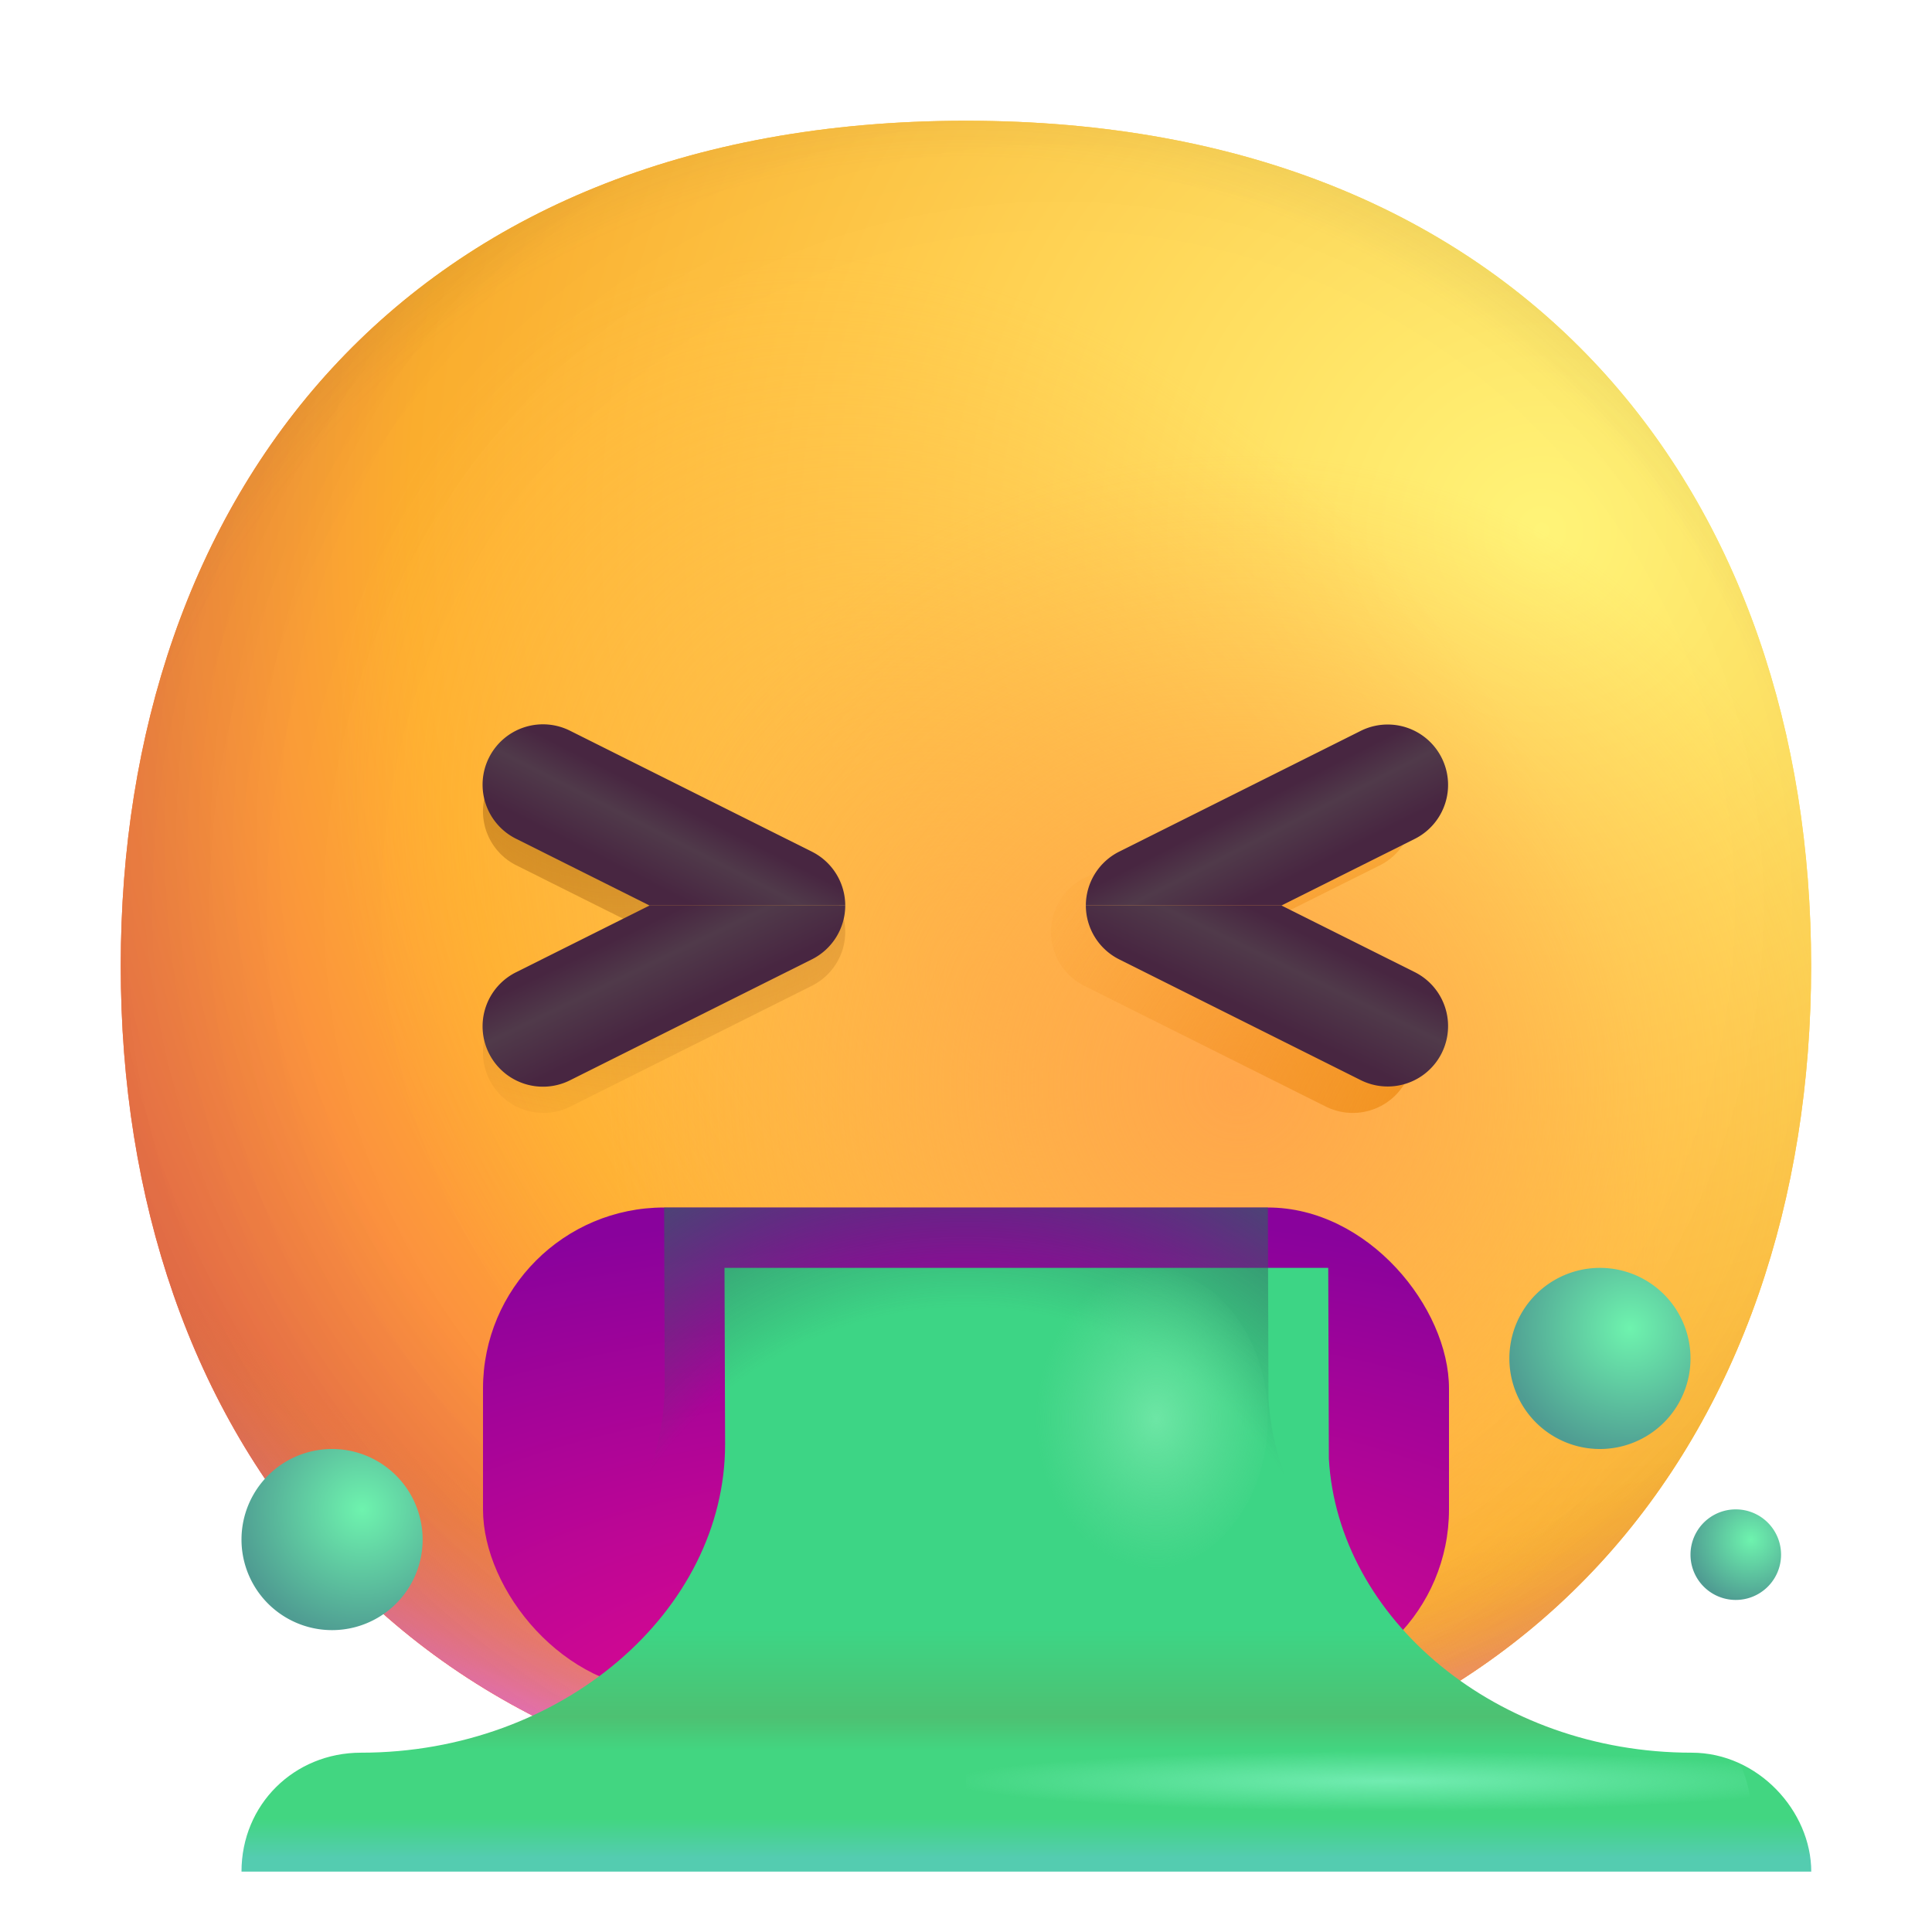 <svg width="32" height="32" fill="none" xmlns="http://www.w3.org/2000/svg"><g clip-path="url(#a)"><path d="M15.999 29.998c9.334 0 13.999-6.268 13.999-14 0-7.73-4.665-13.998-14-13.998C6.665 2 2 8.268 2 15.999c0 7.731 4.664 13.999 13.999 13.999Z" fill="url(#b)"/><path d="M15.999 29.998c9.334 0 13.999-6.268 13.999-14 0-7.73-4.665-13.998-14-13.998C6.665 2 2 8.268 2 15.999c0 7.731 4.664 13.999 13.999 13.999Z" fill="url(#c)"/><path d="M15.999 29.998c9.334 0 13.999-6.268 13.999-14 0-7.73-4.665-13.998-14-13.998C6.665 2 2 8.268 2 15.999c0 7.731 4.664 13.999 13.999 13.999Z" fill="url(#d)"/><path d="M15.999 29.998c9.334 0 13.999-6.268 13.999-14 0-7.73-4.665-13.998-14-13.998C6.665 2 2 8.268 2 15.999c0 7.731 4.664 13.999 13.999 13.999Z" fill="url(#e)" fill-opacity=".6"/><path d="M15.999 29.998c9.334 0 13.999-6.268 13.999-14 0-7.73-4.665-13.998-14-13.998C6.665 2 2 8.268 2 15.999c0 7.731 4.664 13.999 13.999 13.999Z" fill="url(#f)"/><path d="M15.999 29.998c9.334 0 13.999-6.268 13.999-14 0-7.73-4.665-13.998-14-13.998C6.665 2 2 8.268 2 15.999c0 7.731 4.664 13.999 13.999 13.999Z" fill="url(#g)"/><path d="M15.999 29.998c9.334 0 13.999-6.268 13.999-14 0-7.73-4.665-13.998-14-13.998C6.665 2 2 8.268 2 15.999c0 7.731 4.664 13.999 13.999 13.999Z" fill="url(#h)"/><path d="M15.999 29.998c9.334 0 13.999-6.268 13.999-14 0-7.73-4.665-13.998-14-13.998C6.665 2 2 8.268 2 15.999c0 7.731 4.664 13.999 13.999 13.999Z" fill="url(#i)"/><g filter="url(#j)" fill-opacity=".6"><path d="M9.447 18.328a1 1 0 1 1-.894-1.79l2.206-1.103H14a1 1 0 0 1-.553.893l-4 2Z" fill="url(#k)" style="mix-blend-mode:multiply"/><path d="M9.447 12.543a1 1 0 1 0-.894 1.79l2.206 1.102H14a1 1 0 0 0-.553-.892l-4-2Z" fill="url(#l)" style="mix-blend-mode:multiply"/></g><path d="M9.447 17.89a1 1 0 1 1-.894-1.789l2.206-1.103H14a1 1 0 0 1-.553.892l-4 2Z" fill="url(#m)"/><path d="M9.447 12.106a1 1 0 1 0-.894 1.789l2.206 1.103H14a1 1 0 0 0-.553-.892l-4-2Z" fill="url(#n)"/><g filter="url(#o)"><path d="M21.959 18.328a1 1 0 0 0 .895-1.79l-2.207-1.103h-3.24a1 1 0 0 0 .552.893l4 2Z" fill="url(#p)"/><path d="M21.959 12.543a1 1 0 0 1 .895 1.79l-2.207 1.102h-3.24a1 1 0 0 1 .552-.892l4-2Z" fill="url(#q)"/></g><path d="M22.537 17.89a1 1 0 1 0 .895-1.789l-2.207-1.103h-3.24a1 1 0 0 0 .552.892l4 2Z" fill="url(#r)"/><path d="M22.537 12.106a1 1 0 1 1 .895 1.789l-2.207 1.103h-3.24a1 1 0 0 1 .552-.892l4-2Z" fill="url(#s)"/><rect x="8" y="20" width="16" height="8" rx="3" fill="url(#t)"/><g filter="url(#u)"><path d="M27.02 28.03c-3.23 0-5.86-2.22-6.01-4.87L21 20H11l.01 2.92c0 2.76-2.7 5.11-6.03 5.11C3.87 28.03 3 28.89 3 30h26c0-1-.88-1.97-1.98-1.97Z" fill="url(#v)"/></g><path d="M5.5 27a1.5 1.5 0 1 0 0-3 1.5 1.5 0 0 0 0 3Z" fill="url(#w)"/><path d="M28.75 26.5a.75.75 0 1 0 0-1.5.75.75 0 0 0 0 1.5Z" fill="url(#x)"/><path d="M26.5 24a1.5 1.5 0 1 0 0-3 1.5 1.5 0 0 0 0 3Z" fill="url(#y)"/><path fill-rule="evenodd" clip-rule="evenodd" d="M26.373 28c.212.02.428.03.647.03 1.1 0 1.98.97 1.98 1.97H16v-2h10.373Z" fill="url(#z)"/><path fill-rule="evenodd" clip-rule="evenodd" d="M21.537 25a4.416 4.416 0 0 1-.527-1.84L21 20H11l.01 2.92c0 .735-.191 1.44-.535 2.08h11.062Z" fill="url(#A)"/><ellipse cx="19" cy="23.5" rx="2" ry="2.5" fill="url(#B)"/></g><defs><radialGradient id="b" cx="0" cy="0" r="1" gradientUnits="userSpaceOnUse" gradientTransform="rotate(132.839 10.786 10.065) scale(37.503)"><stop stop-color="#FFF478"/><stop offset=".475" stop-color="#FFB02E"/><stop offset="1" stop-color="#F70A8D"/></radialGradient><radialGradient id="c" cx="0" cy="0" r="1" gradientUnits="userSpaceOnUse" gradientTransform="rotate(131.878 10.74 10.193) scale(38.949)"><stop stop-color="#FFF478"/><stop offset=".475" stop-color="#FFB02E"/><stop offset="1" stop-color="#F70A8D"/></radialGradient><radialGradient id="d" cx="0" cy="0" r="1" gradientUnits="userSpaceOnUse" gradientTransform="rotate(101.31 2.876 12.808) scale(17.847 22.858)"><stop offset=".788" stop-color="#F59639" stop-opacity="0"/><stop offset=".973" stop-color="#FF7DCE"/></radialGradient><radialGradient id="e" cx="0" cy="0" r="1" gradientUnits="userSpaceOnUse" gradientTransform="matrix(-29 29 -29 -29 18 14)"><stop offset=".315" stop-opacity="0"/><stop offset="1"/></radialGradient><radialGradient id="f" cx="0" cy="0" r="1" gradientUnits="userSpaceOnUse" gradientTransform="rotate(77.692 -2.555 18.434) scale(28.147)"><stop offset=".508" stop-color="#7D6133" stop-opacity="0"/><stop offset="1" stop-color="#715B32"/></radialGradient><radialGradient id="g" cx="0" cy="0" r="1" gradientUnits="userSpaceOnUse" gradientTransform="rotate(55.713 -7.36 23.86) scale(13.313 9.65)"><stop stop-color="#FFB849"/><stop offset="1" stop-color="#FFB847" stop-opacity="0"/></radialGradient><radialGradient id="h" cx="0" cy="0" r="1" gradientUnits="userSpaceOnUse" gradientTransform="matrix(11.5 2 -2 11.5 20.5 18)"><stop stop-color="#FFA64B"/><stop offset=".9" stop-color="#FFAE46" stop-opacity="0"/></radialGradient><radialGradient id="i" cx="0" cy="0" r="1" gradientUnits="userSpaceOnUse" gradientTransform="rotate(43.971 -9.827 29.173) scale(59.053)"><stop offset=".185" stop-opacity="0"/><stop offset="1" stop-opacity=".4"/></radialGradient><radialGradient id="k" cx="0" cy="0" r="1" gradientUnits="userSpaceOnUse" gradientTransform="matrix(-2.625 7.125 -9.312 -3.431 9.781 12.438)"><stop stop-color="#9F5E0F"/><stop offset=".889" stop-color="#9F5E0F" stop-opacity="0"/></radialGradient><radialGradient id="l" cx="0" cy="0" r="1" gradientUnits="userSpaceOnUse" gradientTransform="matrix(-2.625 7.125 -9.312 -3.431 9.781 12.438)"><stop stop-color="#9F5E0F"/><stop offset=".889" stop-color="#9F5E0F" stop-opacity="0"/></radialGradient><radialGradient id="p" cx="0" cy="0" r="1" gradientUnits="userSpaceOnUse" gradientTransform="rotate(-135.995 17.341 4.298) scale(13.36 17.461)"><stop stop-color="#E9830A"/><stop offset=".802" stop-color="#F08B13" stop-opacity="0"/></radialGradient><radialGradient id="q" cx="0" cy="0" r="1" gradientUnits="userSpaceOnUse" gradientTransform="rotate(-135.995 17.341 4.298) scale(13.36 17.461)"><stop stop-color="#E9830A"/><stop offset=".802" stop-color="#F08B13" stop-opacity="0"/></radialGradient><radialGradient id="t" cx="0" cy="0" r="1" gradientUnits="userSpaceOnUse" gradientTransform="matrix(0 -9.778 19.556 0 16 29.778)"><stop stop-color="#F70A8D"/><stop offset="1" stop-color="#89029C"/></radialGradient><radialGradient id="w" cx="0" cy="0" r="1" gradientUnits="userSpaceOnUse" gradientTransform="matrix(-1.5 1.5 -1.5 -1.5 6 25)"><stop stop-color="#6EF3AE"/><stop offset="1" stop-color="#4F9C92"/></radialGradient><radialGradient id="x" cx="0" cy="0" r="1" gradientUnits="userSpaceOnUse" gradientTransform="matrix(-.75 .75 -.75 -.75 29 25.5)"><stop stop-color="#6EF3AE"/><stop offset="1" stop-color="#4F9C92"/></radialGradient><radialGradient id="y" cx="0" cy="0" r="1" gradientUnits="userSpaceOnUse" gradientTransform="matrix(-1.5 1.5 -1.5 -1.5 27 22)"><stop stop-color="#6EF3AE"/><stop offset="1" stop-color="#4F9C92"/></radialGradient><radialGradient id="z" cx="0" cy="0" r="1" gradientUnits="userSpaceOnUse" gradientTransform="matrix(0 .5 -7.297 0 23 29.5)"><stop stop-color="#71ECB1"/><stop offset="1" stop-color="#72ECB2" stop-opacity="0"/></radialGradient><radialGradient id="A" cx="0" cy="0" r="1" gradientUnits="userSpaceOnUse" gradientTransform="matrix(0 -11 11 0 16 28)"><stop offset=".577" stop-color="#305E5E" stop-opacity="0"/><stop offset="1" stop-color="#2C6664"/></radialGradient><radialGradient id="B" cx="0" cy="0" r="1" gradientUnits="userSpaceOnUse" gradientTransform="matrix(0 2.5 -2 0 19.154 23.5)"><stop stop-color="#6DE6A5"/><stop offset="1" stop-color="#62DB9A" stop-opacity="0"/></radialGradient><linearGradient id="m" x1="10.578" y1="18.732" x2="8" y2="13.389" gradientUnits="userSpaceOnUse"><stop offset=".25" stop-color="#482641"/><stop offset=".406" stop-color="#503A4A"/><stop offset=".511" stop-color="#482641"/></linearGradient><linearGradient id="n" x1="8.86" y1="15.139" x2="11.25" y2="10.451" gradientUnits="userSpaceOnUse"><stop offset=".25" stop-color="#482641"/><stop offset=".406" stop-color="#503A4A"/><stop offset=".511" stop-color="#482641"/></linearGradient><linearGradient id="r" x1="21.406" y1="18.732" x2="23.985" y2="13.389" gradientUnits="userSpaceOnUse"><stop offset=".25" stop-color="#482641"/><stop offset=".406" stop-color="#503A4A"/><stop offset=".511" stop-color="#482641"/></linearGradient><linearGradient id="s" x1="23.125" y1="15.139" x2="20.734" y2="10.451" gradientUnits="userSpaceOnUse"><stop offset=".25" stop-color="#482641"/><stop offset=".406" stop-color="#503A4A"/><stop offset=".511" stop-color="#482641"/></linearGradient><linearGradient id="v" x1="15.999" y1="19.5" x2="15.999" y2="30" gradientUnits="userSpaceOnUse"><stop offset=".618" stop-color="#3DD585"/><stop offset=".756" stop-color="#4DC172"/><stop offset=".81" stop-color="#42D681"/><stop offset=".917" stop-color="#42D681"/><stop offset=".978" stop-color="#54CCB0"/></linearGradient><filter id="j" x="7.5" y="11.938" width="7" height="6.996" filterUnits="userSpaceOnUse" color-interpolation-filters="sRGB"><feFlood flood-opacity="0" result="BackgroundImageFix"/><feBlend in="SourceGraphic" in2="BackgroundImageFix" result="shape"/><feGaussianBlur stdDeviation=".25" result="effect1_foregroundBlur_31_116"/></filter><filter id="o" x="16.906" y="11.938" width="7" height="6.996" filterUnits="userSpaceOnUse" color-interpolation-filters="sRGB"><feFlood flood-opacity="0" result="BackgroundImageFix"/><feBlend in="SourceGraphic" in2="BackgroundImageFix" result="shape"/><feGaussianBlur stdDeviation=".25" result="effect1_foregroundBlur_31_116"/></filter><filter id="u" x="3" y="20" width="27" height="11" filterUnits="userSpaceOnUse" color-interpolation-filters="sRGB"><feFlood flood-opacity="0" result="BackgroundImageFix"/><feBlend in="SourceGraphic" in2="BackgroundImageFix" result="shape"/><feColorMatrix in="SourceAlpha" values="0 0 0 0 0 0 0 0 0 0 0 0 0 0 0 0 0 0 127 0" result="hardAlpha"/><feOffset dx="1" dy="1"/><feGaussianBlur stdDeviation="1"/><feComposite in2="hardAlpha" operator="arithmetic" k2="-1" k3="1"/><feColorMatrix values="0 0 0 0 0 0 0 0 0 0 0 0 0 0 0 0 0 0 0.16 0"/><feBlend in2="shape" result="effect1_innerShadow_31_116"/></filter><clipPath id="a"><path fill="#fff" d="M0 0h32v32H0z"/></clipPath></defs></svg>